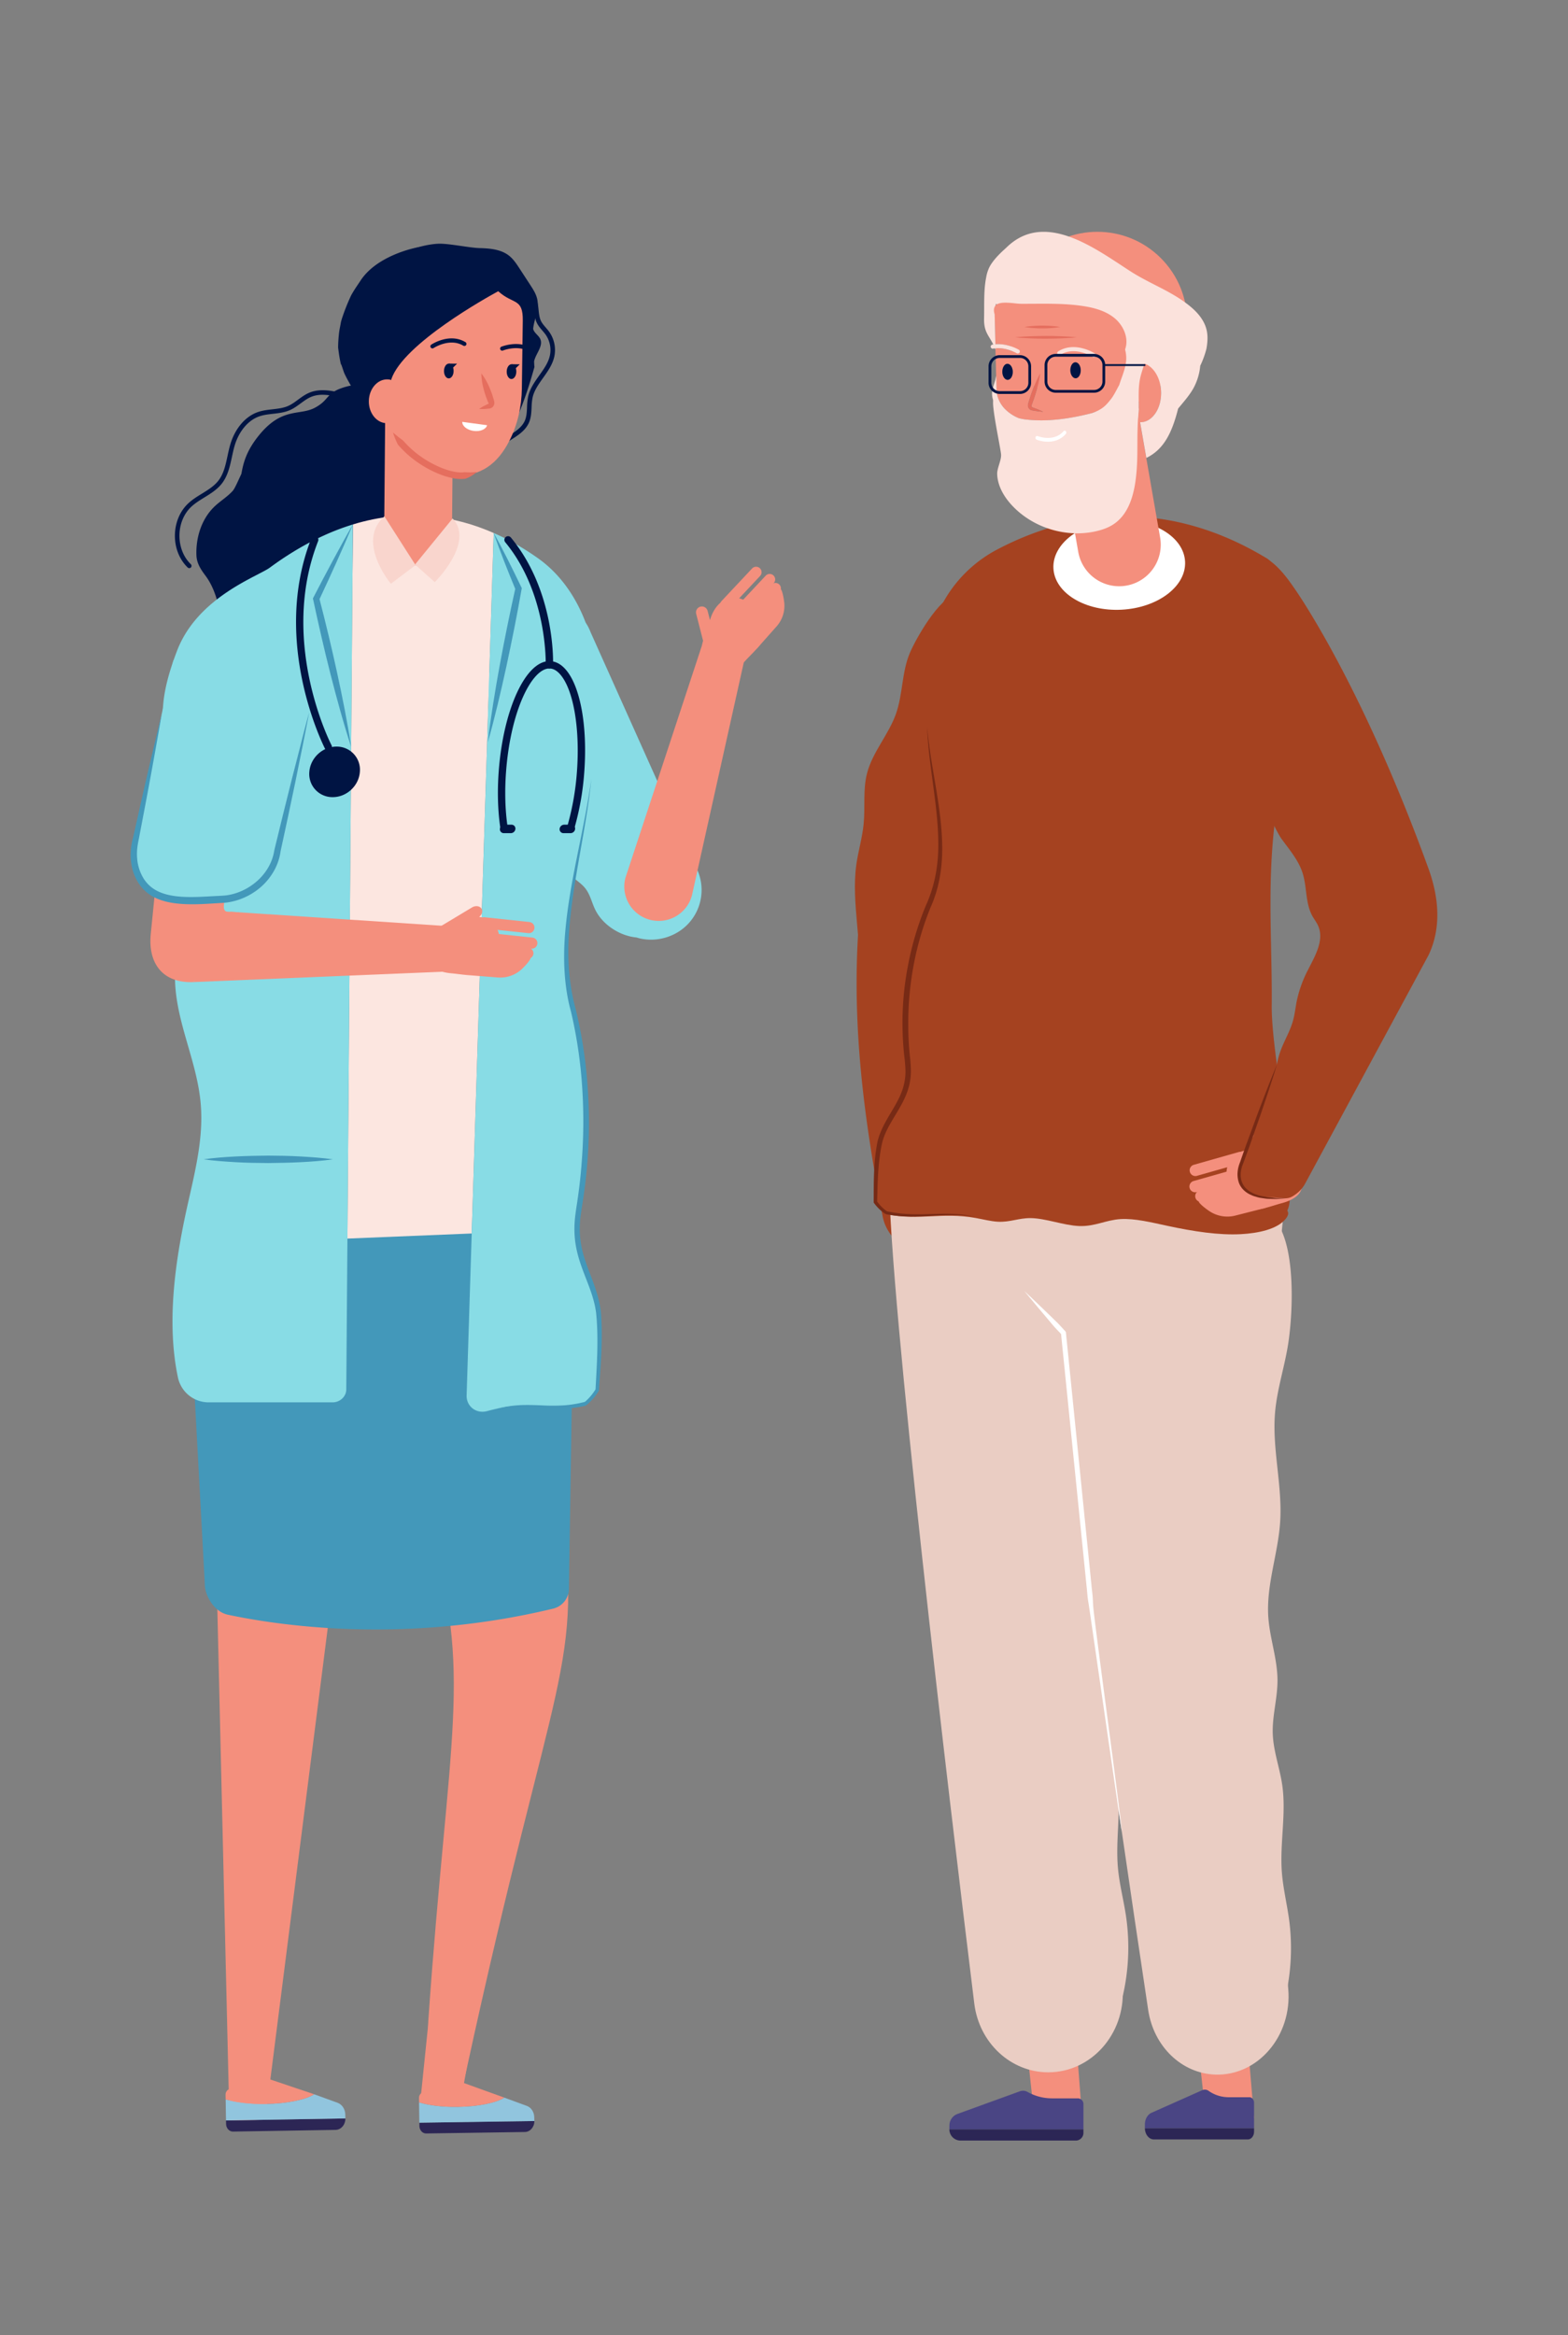 <svg xmlns="http://www.w3.org/2000/svg" viewBox="-154.101 -273.331 1849.358 2753.532"><rect x="-154.101" y="-273.331" width="1849.358" height="2753.532" fill="#808080" stroke="none"/><g data-name="Layer 2"><g data-name="Layer 1"><path fill="#a54220" d="M919,496.6c-9.62,22.76-8.16,48.62-16.4,71.89-8.66,24.47-27.65,45-34.1,70.07-5,19.38-2,39.83-4,59.73-1.58,16.14-6.36,31.81-8.61,47.87-3.2,22.94-1.2,46.27.82,69.39l6.93,79.69c-3.51-137.14,46-269.66,101.21-395.81,5.16-11.79,39.27-76.26,8.56-71.43C953.39,431.14,925.82,480.47,919,496.6Z"/><path fill="#a54220" d="M932.53,1202.82a52.11,52.11,0,0,0,57.27-56.63c-2.33-25.57-4.64-49.69-4.9-54.17-4.74-79.27-4.72-186.81-.43-257.71,3.39-68.87,121.55-318.1,137.9-350.76,22.47-71.87-126-121.17-159.7-48.38-138.15,298.59-116.17,512.5-75.8,725.49a52.08,52.08,0,0,0,45.66,42.16Z"/><path fill="#eacdc3" d="M1365.67,1308.28c-4,28.18-13.45,55.39-15.9,83.77-3.7,43,8.76,86,6,129-2.43,37.7-16.5,74.44-14,112.11,1.69,25.33,10.86,49.73,10.85,75.13,0,21.09-6.35,41.85-5.57,62.92.76,20.57,8.26,40.11,11.19,60.45,4.86,33.77-3,68.34-.48,102.42,1.42,18.94,6,37.41,8.56,56.21A255.08,255.08,0,0,1,1356,2102.86c4.13-121.92-24.24-241.81-44.88-361.65-9.38-54.5-17.22-110-12.5-165.25,4.6-54,21.05-106.07,28.64-159.68,6.12-43.2,6.44-87.06,6.21-130.72-.18-34-2.66-85.63,21.93-111.66C1373,1206.16,1370.91,1271.64,1365.67,1308.28Z"/><path fill="#eacdc3" d="M1107.46,1514.33l48.59,1c0,.38,0,.77,0,1.15-1.85,37.73-15.35,74.69-12.24,112.31,2.08,25.3,11.63,49.55,12,75,.32,21.09-5.7,42-4.59,63,1.08,20.56,8.88,40,12.12,60.27,5.39,33.69-2,68.38,1.12,102.41,1.71,18.92,6.62,37.31,9.42,56.08a255.16,255.16,0,0,1-8.56,112.67c2.23-122-28-241.41-50.5-360.92-10.23-54.34-18.92-109.71-15.07-165A535.29,535.29,0,0,1,1107.46,1514.33Z"/><polygon fill="#f48f7d" points="1114.03 2117.3 1121.47 2214.35 1064.88 2214.35 1054.25 2114.76 1114.03 2117.3"/><path fill="#eacdc3" d="M1155.67,1753.94c7.4,153.06,10.84,249.54,14.38,318.11,2.76,53.34-37.34,98.19-87.82,98.19-44.19,0-81.52-34.69-87.22-81.07-31.11-252.86-99.76-831.27-100.39-970.75l38.21-4.12c.69-66.06,66.8-94.63,122.86-50.22,49.81,39.46,104,77.16,139,86.45l-5.24,37.49C1167.83,1342.66,1144.49,1522.6,1155.67,1753.94Z"/><path fill="#4a4584" d="M965.67,2232.77a14.59,14.59,0,0,1,9.62-13.48l73.52-26.67a11,11,0,0,1,9.28.91,58.61,58.61,0,0,0,29.05,7.41h29.93a6.69,6.69,0,0,1,6.69,6.7v29.93H965.62S965.67,2232.77,965.67,2232.77Z"/><path fill="#2c2655" d="M1123.76,2241.66a9.08,9.08,0,0,1-9.08,9.08H978.85a13.23,13.23,0,0,1-13.23-13.17h158.14Z"/><polygon fill="#f48f7d" points="1316.81 2126.97 1325 2224.37 1267.8 2219.66 1257.04 2122.34 1316.81 2126.97"/><path fill="#eacdc3" d="M1279.13,2172.93c-39.54-1.38-72.56-33.17-79-76.08-37.6-250-124.29-842.47-129.53-983.68l36.58-2.84c-1.51-66.15,61.06-92.55,116.39-46.18,49.16,41.21,102.41,80.79,136.43,91.28l-3.8,37.38c-15.73,154.18-31.15,316.82-13.9,565.78,10.39,150,17,245.24,23,313.26C1370.12,2127.1,1329.58,2174.7,1279.13,2172.93Z"/><path fill="#4a4584" d="M1196.21,2231.44c.09-6.05,3.21-11.41,7.84-13.48l59.89-26.66a7.51,7.51,0,0,1,7.56.91,41,41,0,0,0,23.67,7.41h24.38c3,0,5.45,3,5.45,6.69v29.93H1196.17S1196.21,2231.44,1196.21,2231.44Z"/><path fill="#2c2655" d="M1325,2240.33c0,5-3.31,9.08-7.4,9.08H1207c-6,0-10.74-5.91-10.78-13.17H1325Z"/><path fill="#fff" d="M1054.09,1249q10.73,13.11,21.61,26l10.92,12.92c3.54,4.4,7.6,8.31,11.41,12.46l-.78-1.71,18.59,183.72,9.29,91.85,2.32,23c.41,3.83.76,7.66,1.1,11.49s1.11,7.62,1.66,11.43c2.36,15.23,36.21,251,38.75,266.24-.55-15.41-33-251.35-33.77-266.74-.23-3.84-.3-7.7-.67-11.53s-.86-7.65-1.22-11.48l-2.33-23-9.29-91.86-18.58-183.71a2.86,2.86,0,0,0-.78-1.7c-3.87-4.09-7.49-8.42-11.63-12.26l-12.13-11.79Q1066.41,1260.63,1054.09,1249Z"/><path fill="#a54220" d="M882.15,1081.09c6.6-42.75,47.5-59.3,31.15-117.58-15-53.39-8.91-110.56,20.31-157.93,41.76-67.7,10-150.45,5.79-226.88-1.76-32.08-2-60,1.3-87.08,6-49.72,36.57-93.57,81.57-117.15,73.37-38.45,187.62-68.11,317.65,10.51,13.23,8,31.43,48.55,36.67,62.44,24.54,65.08-14.42,174-20.36,205-18.4,96.16-9.74,171.86-10.4,258.65-.82,45.85,19.23,147.56,21.73,195.58-2.21,15.61,3.68,41.23-6,51.18H890.63c-1.31-.93-2.54-1.88-3.71-2.87a24.42,24.42,0,0,1-8.43-19C878.74,1117.52,879.36,1099.12,882.15,1081.09Z"/><path fill="#a54220" d="M1309.44,1181.94c-26.11,1.38-56-3.23-86.18-9.72-19.21-4.12-39.16-9.07-55.69-8.06-17.66,1.08-30.21,8.95-49.06,8.19-17.89-.72-39.57-9.19-57.13-9.35-14-.13-24.3,5.06-38.71,4.26-8.26-.46-17.45-2.87-26.24-4.43-40-7.1-65.48,3.37-104.38-4.36-1.59-.31-1.66-2.39-.09-2.49,25.79-1.68,41.29-11.08,58-23.6,19.65-14.72,34-33.73,56.77-45.8s57-16.28,95.29-.94c20.32,8.12,39.8,20.9,59.89,30.88,29.44,14.63,60.29,23.07,86.45,23.66,25.65.57,47.7-6,76.44,1.73,5.84,1.58,11.79,3.76,17.65,5.44,4.32,1.25,13.41,1.59,17.1,3.37,8.89,4.29,5.45,9.9,2.35,13.6C1352,1176.15,1330,1180.85,1309.44,1181.94Z"/><path fill="#772a15" d="M996.43,1161.2a173.16,173.16,0,0,0-26.31-3.1c-8.86-.36-17.72-.11-26.54.16s-17.62.46-26.37,0c-4.37-.22-8.73-.62-13.05-1.2-2.15-.32-4.33-.52-6.47-1l-3.21-.59c-1-.16-2.58-.54-1.84-.25l-1.55-.8h-.46l1.09.34A47.1,47.1,0,0,1,880.09,1143l.36,1.14c.59-23.78.82-48.07,6.11-70.79,5.88-22.53,24.52-40.42,31.17-64.89a72.29,72.29,0,0,0,2.52-18.49A166.16,166.16,0,0,0,919,971.7a351.59,351.59,0,0,1-1.84-35.54,369.1,369.1,0,0,1,6.21-70.82,354.56,354.56,0,0,1,19.93-68.41C953.41,774.84,957.36,750,957.19,726c-.36-48.48-13.91-95-17.79-142.72C941,631.18,953.12,678.38,952.55,726c-.31,23.8-4.85,47.07-14.82,68.85A359.65,359.65,0,0,0,917,864.2a353.91,353.91,0,0,0-6.66,72,357.55,357.55,0,0,0,2.14,36.13,164.41,164.41,0,0,1,1.39,17.54,66,66,0,0,1-2.19,17c-5.61,22.45-24.31,40.58-30.58,65-5.07,24.18-4.62,48.18-4.74,72.15v.63l.36.51a50.94,50.94,0,0,0,12.84,12.52l.51.35h1.05l-1.55-.8a3.73,3.73,0,0,0,2.61,1.46l1.65.26,3.31.54c2.2.4,4.43.57,6.64.85,4.44.46,8.9.7,13.35.79,8.91.18,17.77-.31,26.58-.87C961.27,1159.06,978.94,1158.48,996.43,1161.2Z"/><ellipse cx="1166" cy="392.84" fill="#fff" rx="77.74" ry="52.79" transform="rotate(-2.98 1166.79 393.13)"/><path fill="#f48f7d" d="M1324.54,1065.22a7.32,7.32,0,0,0,.58,10.3l27,24.11a7.29,7.29,0,0,0,9.71-10.87l-27-24.12A7.31,7.31,0,0,0,1324.54,1065.22Z"/><path fill="#f48f7d" d="M1317,1152.77c-6.2-1-12.4-2.57-16.21-6-2.95-2.63-4.19-6.11-5.16-9.54a88,88,0,0,1-3.18-27.33c.35-8.53,3.07-18.58,13.68-23.77,10.26-5,22.31-4.68,32.26-1.4,18.85,6.22,25.52,8.6,35.63,21.42,12.65,16,10.9,31.93-16.33,39.25C1343.72,1149.18,1330.53,1154.88,1317,1152.77Z"/><path fill="#f48f7d" d="M1310.1,1098.26l-52.85,15a6.77,6.77,0,0,1-3.7-13l52.85-15a6.77,6.77,0,1,1,3.7,13Z"/><path fill="#f48f7d" d="M1309.85,1117.39l-52.86,15a6.77,6.77,0,0,1-3.7-13l52.86-15a6.77,6.77,0,1,1,3.7,13Z"/><path fill="#f48f7d" d="M1316.65,1128.73l-52.85,15a6.77,6.77,0,0,1-3.7-13l52.85-15a6.77,6.77,0,1,1,3.7,13Z"/><path fill="#f48f7d" d="M1337.58,1151.2,1303,1160a38.23,38.23,0,0,1-30.88-5.32c-6.51-4.4-11.86-9.22-12.38-11.07l4.3-4.72c-1-3.58,7.51-8.71,11.09-9.73l61.48,4.12A6.8,6.8,0,0,1,1345,1138C1346,1141.53,1341.16,1150.18,1337.58,1151.2Z"/><path fill="#001443" d="M98.83,324c6.86-6.56,15.19-11.47,21.54-18.51,2.49-2.76,6.12-11.36,10.23-20.1,2.23-12.35,5.48-26.54,20.56-45.2,27.47-34,48.11-23,66.29-32.81,17.85-9.63,12-17.34,35-24.27,20.16-6.06,41.45-2.83,57.3,7.72,0,0,9.1,7,12.19,10.75,3.32,4,6.24,8.37,9.28,12.61,5.13,2.09,24,11.33,26.57,24.85,2,10.28-.57,20.34-4.41,28.82a58,58,0,0,1-2.68,6.13c-1.57,3.07-3.6,5.95-5,9.09-4.79,10.81-12.53,17.63-14.35,29a39,39,0,0,1-19.26,28.16c-14,7.76-21.81,12.17-32.74,24.38-8.8,9.82-9.07,24.18-15.58,35.61-6.6,11.59-18.75,18.78-30.52,24.06s-24.17,9.54-34.35,18.07c-2.07,1.73-4,3.63-5.91,5.57A58.59,58.59,0,0,1,183.09,458c-.62.57-1.24,1.14-1.88,1.69a51.6,51.6,0,0,1-35.93,12.26,62.65,62.65,0,0,1-6.28-.06c-19.94-1.19-31.16-15.51-35.82-33-3.22-12.07-7.64-23.69-14.93-33.4-5.38-7.16-10.26-14.44-10.66-23.81C76.73,361.55,83.07,339.09,98.83,324Z"/><path fill="#001443" d="M69.65,396.56A2.69,2.69,0,0,0,71,392c-8.7-8.37-13.6-20.83-13.45-34.19s5.34-25.7,14.24-33.86c4.46-4.1,9.88-7.44,15.12-10.68,7.45-4.59,15.16-9.35,20.73-16.52,7-9.07,9.46-20.33,11.79-31.22,1-4.6,2-9.35,3.35-13.8,5.1-16.79,15.87-29.52,28.83-34.06,5.1-1.79,10.5-2.4,16.22-3.05,6.67-.76,13.56-1.54,20-4.35,4.71-2.06,8.81-5.09,12.78-8,4.13-3,8-5.9,12.47-7.71,10.43-4.23,22.22-2.11,35.44.87a2.68,2.68,0,0,0,1.18-5.23c-11.5-2.6-25.81-5.83-38.64-.6-5.06,2.05-9.41,5.26-13.63,8.35-3.9,2.88-7.59,5.59-11.75,7.42-5.66,2.48-11.86,3.18-18.42,3.93-5.76.66-11.72,1.34-17.38,3.32-14.57,5.1-26.6,19.15-32.19,37.56-1.41,4.67-2.46,9.53-3.46,14.24-2.31,10.77-4.49,20.95-10.78,29.05-5,6.41-12,10.7-19.32,15.25C78.67,312.05,73,315.54,68.19,320c-10,9.16-15.8,22.92-16,37.75s5.33,28.73,15.1,38.12A2.68,2.68,0,0,0,69.65,396.56Z"/><polygon fill="#f48f7d" points="262.76 1408.03 158.79 2225.61 116.57 2230.27 97.82 1436.92 262.76 1408.03"/><path fill="#2c2655" d="M112.54,2231.13c.09,5.07,3.78,9.13,8.25,9l120.92-2c6.5-.11,11.64-6.17,11.55-13.52L112.48,2227Z"/><path fill="#91c5de" d="M253.14,2219.77c-.2-6.12-3.7-11.49-8.8-13.49l-27.9-10.17c-9.85,6.35-31.54,11-56.8,11.43-19,.32-36-1.81-47.58-5.44l.41,24.89,140.79-2.37S253.14,2219.77,253.14,2219.77Z"/><path fill="#f48f7d" d="M216.44,2196.11,158,2176.42c-7.8,6.72-2.51,12.8-13.59,13l-26.64.45c-3.29.06-5.91,3.13-5.85,6.87l.1,5.38c11.57,3.63,28.6,5.76,47.58,5.44C184.9,2207.12,206.59,2202.46,216.44,2196.11Z"/><polygon fill="#f48f7d" points="353.07 2093.11 342.11 2200.04 389.58 2203.29 406.98 2104.66 353.07 2093.11"/><path fill="#2c2655" d="M340.59,2233.62c.07,4.89,3.62,8.8,7.92,8.74L465,2240.62c6.27-.1,11.22-5.93,11.16-13l-135.62,2Z"/><path fill="#91c5de" d="M476,2222.94c-.18-5.9-3.54-11.07-8.45-13l-26.85-9.85c-9.5,6.1-30.4,10.55-54.74,10.91-18.27.27-34.68-1.82-45.82-5.33l.36,24,135.62-2S476,2222.94,476,2222.94Z"/><path fill="#f48f7d" d="M440.73,2200.08l-53.57-19.33c-7.53,6.45-5.09,12.58-15.76,12.74l-25.67.38c-3.17.05-5.69,3-5.64,6.61l.08,5.18c11.14,3.51,27.55,5.6,45.82,5.33C410.33,2210.63,431.23,2206.18,440.73,2200.08Z"/><path fill="#f48f7d" d="M506.54,1496.67c-54.49,24.51-96.11,24.88-155.54,32.11,54,169.09,23.55,241,0,581.57-2,81.89,31.75,118.34,44.53,59.48C500.07,1688,535.08,1695.24,506.54,1496.67Z"/><path fill="#4398ba" d="M180.29,1165.36,75.44,1371.83l12,222.27c-.2,13.14,10.38,33,27.27,36.58,54.34,11.52,204.29,36,383.59-7.19A24.26,24.26,0,0,0,516.88,1601l6.73-433.51Z"/><path fill="#88dce5" d="M667,749.67l-17.48-34.42a472.45,472.45,0,0,1-26.84-64.13L542.54,472.33C531,442.89,519.88,458,490.21,468.91l-31.06,11.42c-27.28,10-42.36,38.63-36.54,67.12,1.84,9.8-3.21,19-.76,28.68,2.91,11.51,15.16,19.55,22.89,29.51,21.13,27.24,7.22,67,32.16,91.51,4.6,4.51,10.2,8.08,14.63,12.73,13.28,13.92,13.67,34.66,27.11,48.46,5.27,5.42,12.21,9.36,17,15.11,6.29,7.53,8,17,12.15,25.58,8.56,17.84,28.81,31.2,48.86,33.08,1.14.33,2.26.71,3.41,1a60.81,60.81,0,0,0,40.1-4.46A58.12,58.12,0,0,0,667,749.67Zm-170.22-92.8c-.81-1.87-1.55-3.77-2.2-5.68Z"/><path fill="#f48f7d" d="M672,442a7,7,0,0,1,8.48,5l8.63,33.47A7,7,0,1,1,675.59,484L667,450.52A7,7,0,0,1,672,442Z"/><path fill="#f48f7d" d="M749.52,474.05c1.89-5.69,3.26-11.65,2-16.38-.95-3.65-3.35-6.23-5.84-8.55a83.55,83.55,0,0,0-21.79-14.68c-7.39-3.45-17.11-5.54-26.17,1.19-8.75,6.5-13.75,16.87-15.32,26.75-3,18.72-3.89,25.43,2.55,39.61,8.07,17.77,22.32,23.25,40.46,3.36C734.79,495.11,745.4,486.42,749.52,474.05Z"/><path fill="#f48f7d" d="M706.32,444.27,742.23,406a6.47,6.47,0,1,0-9.43-8.85l-35.91,38.26a6.47,6.47,0,0,0,9.43,8.85Z"/><path fill="#f48f7d" d="M722.66,452.44l35.91-38.26a6.47,6.47,0,0,0-9.43-8.85l-35.91,38.26a6.47,6.47,0,0,0,9.43,8.85Z"/><path fill="#f48f7d" d="M729.3,463.18l35.91-38.26a6.46,6.46,0,0,0-9.43-8.84l-35.9,38.26a6.46,6.46,0,1,0,9.42,8.84Z"/><path fill="#f48f7d" d="M739.19,490.78l22.63-25.48a36.49,36.49,0,0,0,9-28.53c-.88-7.45-2.62-14.1-4-15.36L761,423c-2.59-2.43-10.68,2.56-13.11,5.15l-23.45,54a6.47,6.47,0,0,0,.29,9.14C727.31,493.67,736.75,493.37,739.19,490.78Z"/><path fill="#f48f7d" d="M725.19,472.91c7,9.45,1.45,20.94-1.67,33.22L662.12,782a40.57,40.57,0,1,1-78.65-20l90.07-273.48c5.51-21.72,7.3-36.38,29-30.87A40.4,40.4,0,0,1,725.19,472.91Z"/><path fill="#fce6e0" d="M428.19,355.17c-45.66-20.05-102.05-29.67-166.11-10.1l-6.42,842.06,146.59-6Z"/><path fill="#88dce5" d="M92,1380.26H238.21c8.53,0,16-6.63,16.1-15.16,0-.17,7.77-1020,7.77-1020a277,277,0,0,0-29,10.69c-22.22,9.61-45.24,22.74-69,40.25-13.77,10.17-84.8,34.49-109.14,97.44-18,46.63-16.82,67.72-17.3,81.08l34-38.82c-.12,6.47,0,13,.54,19.57.42,15.35-19.83,59.66-20.06,64.93-2.34,53.08,17,67.57,13.24,121.45-3.12,45.26-11.58,86.54-13,131.89-1.69,54.63,26.44,102.58,30.45,156.8,3,39.94-7.34,79.7-16,118.61-14.68,66-24.6,138-11,202.16A37,37,0,0,0,92,1380.26Z"/><path fill="#88dce5" d="M552.56,1283.67c-2.26-49.14-34.13-71.05-24.27-129.57,14-83,11.53-166.52-8.06-243.73C499.59,829,533,733.6,543.32,644.92c4.79-41.25,7.65-77.09,6.86-111.87-1.42-62.84-27.45-118-69.31-147.8a306,306,0,0,0-35.75-22c-5.46-2.85-11.12-5.54-16.93-8.09L396.26,1372.05c-.4,12.78,11.1,21.85,23.72,18.64,5-1.28,10.6-2.82,17.48-4.09,37.05-6.86,60.76,4.85,98.09-4.54a1.66,1.66,0,0,0,1-.81H537a62,62,0,0,0,9.46-10.1,21,21,0,0,0,4.12-11.19C552.28,1334.3,553.71,1308.7,552.56,1283.67Z"/><path fill="#4398ba" d="M432.36,1387.6a138,138,0,0,1,26.2-4c8.76-.47,17.46-.14,26.12.2a234.36,234.36,0,0,0,26,0,126.81,126.81,0,0,0,13-1.54c2.15-.41,4.31-.67,6.46-1.24l3.22-.75c1-.21,2.59-.7,1.83-.33l1.6-1h.46l-1.1.44a62.38,62.38,0,0,0,12.56-15.18l-.46,1.47c1.67-30.56,3.76-61.79.7-91-3.65-29-20.31-52-24.54-83.39a118.32,118.32,0,0,1-.73-23.77c.54-8,1.89-16,3-23.42,2.28-15.18,4.08-30.43,5.18-45.67a610.79,610.79,0,0,0,.6-91,542,542,0,0,0-13.14-87.92c-7.9-28.38-9.44-60.31-7-91.17,5-62.3,22.7-122.06,31.05-183.4-6.16,61.56-22.53,122.22-26.48,183.37-2,30.58.31,60.49,8.07,88.48a551.69,551.69,0,0,1,13.86,89.17,586.06,586.06,0,0,1-.28,92.54c-1.21,15.51-3.12,31-5.53,46.42-1.22,7.83-2.5,15.22-3,22.55a108.29,108.29,0,0,0,.55,21.86c3.39,28.85,20.08,52.14,23.94,83.57,2.7,31.07,0,61.92-2.18,92.71l0,.82-.41.65A66.79,66.79,0,0,1,538,1383.15l-.54.45h-1l1.6-1a3.81,3.81,0,0,1-2.7,1.87l-1.65.35-3.31.68c-2.21.52-4.42.73-6.62,1.09a120.61,120.61,0,0,1-13.22,1,235.39,235.39,0,0,1-26.09-1.12C467.19,1384.86,449.84,1384.11,432.36,1387.6Z"/><path fill="#4398ba" d="M262.08,345.07c-6.22,15.11-12.81,30-19.49,44.91s-13.53,29.67-20.43,44.44l.28-2.49q5.66,21.69,10.88,43.5t10,43.7q4.8,21.9,9.06,43.92c2.84,14.69,5.47,29.42,7.67,44.26-4.68-14.25-8.92-28.61-12.95-43s-7.88-28.85-11.56-43.34S228.36,492,225,477.4s-6.64-29.15-9.74-43.77l-.3-1.38.58-1.11c7.52-14.46,15.06-28.92,22.8-43.27S253.88,359.2,262.08,345.07Z"/><path fill="#4398ba" d="M428.19,355.17c5.89,10.47,11.39,21.11,16.81,31.8s10.64,21.44,15.84,32.23l.47,1-.22,1.25q-4,22.77-8.51,45.45t-9.36,45.28q-4.89,22.59-10.32,45.08c-3.62,15-7.46,30-11.73,44.81,1.77-15.36,4-30.64,6.41-45.87s5-30.43,7.81-45.59,5.71-30.29,8.79-45.39S450.46,435,453.82,420l.25,2.23c-4.56-11.06-9.09-22.13-13.42-33.3S432.06,366.54,428.19,355.17Z"/><path fill="#001443" d="M440.19,706a4.33,4.33,0,0,1-4.28-3.71c-2.91-19.85-3.54-42.64-1.82-65.9,5.39-73,31.64-130.15,59.76-130.15,6.69,0,12.89,3,18.43,9,17.85,19.21,26.77,67,22.73,121.79a323.06,323.06,0,0,1-11.26,64.89,4.33,4.33,0,1,1-8.32-2.41,314.93,314.93,0,0,0,10.94-63.11c3.81-51.68-4.4-98-20.44-115.26-3.83-4.13-7.89-6.22-12.08-6.22-20.33,0-45.73,49.07-51.12,122.11-1.67,22.65-1.06,44.78,1.76,64a4.33,4.33,0,0,1-3.66,4.91A3.52,3.52,0,0,1,440.19,706Z"/><path fill="#001443" d="M493.86,514.9a4.38,4.38,0,0,1-4.34-4.49c0-.83,2.32-83.73-47.74-144.39a4.33,4.33,0,1,1,6.68-5.52c52.2,63.26,49.85,146.7,49.72,150.22A4.33,4.33,0,0,1,493.86,514.9Z"/><path fill="#001443" d="M233,611.64a4.33,4.33,0,0,1-3.85-2.32C228.54,608.08,165,484.13,213,361.68a4.33,4.33,0,1,1,8.06,3.16C174.44,483.65,236.23,604.1,236.86,605.3a4.33,4.33,0,0,1-3.83,6.34Z"/><path fill="#001443" d="M270.34,636.83c-1.21,16.45-15.54,29.79-32,29.79a27.3,27.3,0,0,1-27.6-29.79c1.22-16.46,15.54-29.8,32-29.8A27.29,27.29,0,0,1,270.34,636.83Z"/><path fill="#001443" d="M448.43,709.1h-8.31a4.58,4.58,0,0,1-4.62-5,5.48,5.48,0,0,1,5.36-5h8.31a4.58,4.58,0,0,1,4.62,5A5.48,5.48,0,0,1,448.43,709.1Z"/><path fill="#001443" d="M518.86,709.1h-8.31a4.57,4.57,0,0,1-4.62-5,5.47,5.47,0,0,1,5.35-5h8.31a4.58,4.58,0,0,1,4.62,5A5.47,5.47,0,0,1,518.86,709.1Z"/><path fill="#f48f7d" d="M114.32,801.72c-15.59-.39,14.22-54.16,20.2-69.62l22.2-55.94-118.4,5.27-14.55,146C20,863,38.25,886.38,74.23,884.68l53.94-82.23Z"/><polygon fill="#f48f7d" points="372.17 818.6 117.61 801.75 74.23 884.68 372.17 872.29 372.17 818.6"/><path fill="#88dce5" d="M50.4,505.23,200.05,612.34l-26.59,115.3c-5,33.05-30.42,57.78-61,59.39l-20.63,1.08c-47.68,2.52-85.72-1.9-91.14-53.83Z"/><path fill="#4398ba" d="M210.54,566.6c-2.55,13.73-5.29,27.43-8,41.12l-8.31,41.06-8.63,41-8.83,40.94.06-.3c-2.29,17.57-12.3,33.62-26,44.45a78,78,0,0,1-23,12.59,73.71,73.71,0,0,1-12.8,3.18c-2.18.34-4.42.55-6.58.69l-6.22.36c-16.45,1-33.38,2.27-50.49,0-8.52-1.16-17.19-3.34-25.14-7.63a47.74,47.74,0,0,1-19-18.87c-8.9-15.59-9.27-34.92-4.72-50.91L13.75,665.7Q19.26,641.42,25,617.18c3.82-16.16,7.58-32.33,11.62-48.44-2.71,16.38-5.69,32.71-8.61,49s-5.9,32.65-9,49L9.71,715.59a112.64,112.64,0,0,0-2,12,64.07,64.07,0,0,0,0,11.75,53,53,0,0,0,6.83,22,40.38,40.38,0,0,0,16.07,15.49c6.71,3.58,14.4,5.53,22.29,6.55,15.89,2,32.28.6,48.9-.21l6.21-.33c2-.11,3.87-.28,5.8-.56a65.35,65.35,0,0,0,11.32-2.76,69.47,69.47,0,0,0,20.55-11.13c12.39-9.53,21.44-23.51,23.72-39,.06-.31,10-41,10-41l10.11-40.65,10.42-40.58C203.34,593.59,206.85,580.07,210.54,566.6Z"/><path fill="#f48f7d" d="M470.42,813.89l-53.07-5.63a6.24,6.24,0,0,0-2.33.22,34.67,34.67,0,0,0-4-.6c3.27-2.61,4.61-6.68,2.8-9.69-2-3.34-7-4-11.13-1.56L365.47,819c-4.11,2.47-5.84,7.23-3.83,10.57a5.59,5.59,0,0,0,.48.61,58.81,58.81,0,0,0-6.06,9.3c-9.46,17.44-5.16,32.37,22.11,34.87,6.88.62,13.64,1.72,20.23,2.19L433,879.26a37.19,37.19,0,0,0,28.68-10.2c5.5-5.29,9.82-10.78,10-12.64a6.9,6.9,0,0,0,3.36-5,6.55,6.55,0,0,0-3.06-6.19l.46.05a6.57,6.57,0,0,0,1.39-13.07l-39.5-4.2a36.46,36.46,0,0,0-1.57-4.85L469,827a6.57,6.57,0,0,0,1.39-13.07Z"/><path fill="#4398ba" d="M85.91,1093.69c12.71-1.79,25.42-2.73,38.13-3.37s25.41-.88,38.12-1c12.71.07,25.42.26,38.12,1s25.42,1.57,38.13,3.38c-12.71,1.8-25.42,2.75-38.13,3.38s-25.41.87-38.12,1c-12.71-.09-25.42-.27-38.12-1S98.62,1095.48,85.91,1093.69Z"/><path fill="#001443" d="M426,272.16a2.68,2.68,0,0,0,2.21-2.55c.24-7.69,5.87-15,17.2-22.31l2.91-1.86c8.47-5.38,17.23-10.93,21.41-20.34,2.58-5.81,2.87-12.06,3.15-18.09a67.93,67.93,0,0,1,1.21-11.74c1.9-8.35,7-15.45,12.34-23,5.47-7.68,11.13-15.61,13.23-25.09a37.15,37.15,0,0,0-5.87-29.05c-1.3-1.84-2.75-3.53-4.16-5.17-2.34-2.73-4.55-5.3-5.91-8.29-1.7-3.73-2.18-8.32-2.63-12.77-.76-7.29-1.53-14.83-7.54-19.81a2.68,2.68,0,0,0-3.42,4.13c4.32,3.58,4.95,9.72,5.62,16.23.5,4.88,1,9.92,3.09,14.45,1.68,3.67,4.24,6.66,6.72,9.55,1.39,1.62,2.7,3.15,3.86,4.78a31.72,31.72,0,0,1,5,24.79c-1.86,8.42-7,15.57-12.36,23.13s-11.06,15.5-13.2,24.91a72.13,72.13,0,0,0-1.34,12.67c-.27,5.8-.52,11.27-2.69,16.16-3.52,7.93-11.58,13.05-19.38,18l-2.95,1.89c-12.92,8.34-19.35,17.06-19.65,26.64a2.67,2.67,0,0,0,2.59,2.76A2.59,2.59,0,0,0,426,272.16Z"/><path fill="#001443" d="M304.08,235.62c-7.79-9.91-16.16-19.55-24.25-29.22-4.43-5.29-8.93-10.53-13.22-15.94-2.3-2.91-4.4-6-6.75-8.89-2.74-4.8-5.47-9.57-7.78-14.61-1.37-3-5.71-18.17-3.27-6.87,2.56,11.84-1-4.42-1.56-7.13-1.12-5.28-1.78-10.56-2.51-15.89,0-.14,0-.25-.05-.38,0-.55,0-1.09,0-1.64q.18-8,1.11-16c.48-4.15,1.55-8.35,2.18-12.51.36-1.34.72-2.67,1.13-4a240.56,240.56,0,0,1,11-27.72c1-1.75,2-3.52,3.09-5.25,2.51-4.08,5.28-8,7.91-12,19-29.06,62.41-38.51,68.72-39.43,5.42-.8,10.85-1.24,16.29-1.76l1.76,0a255.88,255.88,0,0,1,31.05,1.92c1.41.18,2.88.47,4.36.78.12.55,2.67,1.49,8.59,1.51.93.26,1.87.52,2.79.81,9.07,2.84,17.57,6.65,26.25,10.4,1.56.95,3.13,1.87,4.68,2.85A155.38,155.38,0,0,1,448.85,44l.23.18c.52.6,1,1.19,1.51,1.84q.17.72.36,1.44c5.38,19.71,31.06,33.25,26.42,53.38-1.08,4.72-3.88,9.47-2.55,14.07s6.56,7.32,8.42,11.81c3.5,8.43-5.88,17.56-7.43,26.22.08.85.19,5.68.47,6.32-18.17,64.87-38.81,109-80.85,123.15C360.6,294.19,316.81,251.82,304.08,235.62Z"/><path fill="#001443" d="M479.56,79.61c-1.29-6.21-4.84-11.71-8.33-17.06l-12.66-19.4c-3.69-5.65-7.49-11.42-13-15.53-9.37-7-22.11-8.11-34.08-8.41s-37.45-5.83-49.31-5.12C340.64,15.37,318.44,25,298.79,33.93s-22.94,23.53-29.67,43.36c-4.23,12.44-3.15,28,7.61,35.8,4.47,3.23,10.06,4.71,15.57,5.74a124.19,124.19,0,0,0,52-1.42c14.32-3.48,28-9.51,42.61-11.54,23.4-3.24,48,4.72,64.42,20.83,4.1,4,8.14,8.77,13.91,9.84,14.65,2.71,8.78-15.12,9.46-22C475.88,102.81,482,91.53,479.56,79.61Z"/><path fill="#f48f7d" d="M370.43,205l-60.29-.53c-.28,0-.55,0-.82,0-5.06.54-9.06,6.2-9.12,12.9L299,353.08a40,40,0,0,0,39.78,40.32,40.81,40.81,0,0,0,4.43-.22A39.94,39.94,0,0,0,379,353.77l1.16-135.65a15.2,15.2,0,0,0-3.14-9.59A8.65,8.65,0,0,0,370.43,205Z"/><path fill="#f48f7d" d="M433.54,70.08l-1.12.6C420.87,77,321.83,131.79,307.52,173.62L307.05,205c-.71,47.42,33.42,82,75.78,82.64,30.27.45,49.87-13.81,63.86-41.22,9.74-19.09,14.43-40.36,14.72-61.79l1.07-79.72C462.89,77.55,451.18,86.17,433.54,70.08Z"/><path fill="#001443" d="M380.9,164.19c0,4.82-2.63,8.7-5.76,8.67s-5.63-4-5.58-8.78,2.62-8.71,5.76-8.68S381,159.37,380.9,164.19Z"/><polygon fill="#001443" points="375.32 155.41 384.97 155.5 378.96 161.39 375.32 155.41"/><path fill="#001443" d="M454.87,164.94c-.05,4.82-2.63,8.7-5.77,8.67s-5.63-4-5.58-8.79,2.63-8.7,5.76-8.67S454.91,160.12,454.87,164.94Z"/><polygon fill="#001443" points="449.28 156.15 458.93 156.25 452.92 162.14 449.28 156.15"/><path fill="#f48f7d" d="M302.77,174c-11.85-.18-21.63,11.26-21.85,25.54s9.22,26,21.08,26.17,21.63-11.25,21.84-25.53S314.62,174.19,302.77,174Z"/><path fill="#e56e5e" d="M413.65,167c5.87,7.51,9.49,15.8,12.57,24.28l2,6.46.43,1.64a7.89,7.89,0,0,1,.29,3.07,6.72,6.72,0,0,1-3.31,5.14c-2.33,1.12-3,.77-4.21,1l-3.43.3a53.23,53.23,0,0,1-7,0,49.45,49.45,0,0,1,6-3.68l3.08-1.54c.89-.47,2.57-1,2.18-1.14a1.51,1.51,0,0,0-.11-.56c-.05-.11-.07,0-.19-.25l-.69-1.55-2.41-6.32C416,185.25,413.69,176.51,413.65,167Z"/><path fill="#e56e5e" d="M408.28,283.2a42,42,0,0,1-13.49,8,46.15,46.15,0,0,1-15.92-.93c-10.11-2.16-19.45-6.17-28.33-10.95a129,129,0,0,1-24.66-17.42,135.44,135.44,0,0,1-10.6-10.83,88.22,88.22,0,0,1-5.85-14.28c2.05,1.59,4,3.17,5.84,4.79L321.2,246a131.68,131.68,0,0,0,9.92,10.13,120.81,120.81,0,0,0,23.17,16.37c8.31,4.48,17.16,8.24,26.2,10.16,4.56.91,8.9,1.51,13.21.78A75.44,75.44,0,0,0,408.28,283.2Z"/><path fill="#001443" d="M355.58,137.47a2.44,2.44,0,0,1-1-4.44c.88-.59,21.62-14.15,40.28-2.93a2.44,2.44,0,0,1-2.52,4.19c-16-9.64-34.86,2.67-35.05,2.8A2.4,2.4,0,0,1,355.58,137.47Z"/><path fill="#001443" d="M466.7,134.26c-14.09-4.89-28.81,1-29.43,1.21a2.44,2.44,0,0,0-1.33,3.18,2.41,2.41,0,0,0,1.55,1.41,2.44,2.44,0,0,0,1.64-.07c.12-.06,13.51-5.42,26-1.12a2.35,2.35,0,0,0,3.11-1.51A2.44,2.44,0,0,0,466.7,134.26Z"/><path fill="#fff" d="M391.11,224.11c-.16,4.93,5.66,9.65,13.49,10.69s14.61-2,15.79-6.72Z"/><path fill="#f9d5cd" d="M299.27,335.54,336,393l-29.09,22S265.31,365.32,299.27,335.54Z"/><path fill="#f9d5cd" d="M379.73,338.05l-44.35,54.27L358.7,413.1S406.23,366.18,379.73,338.05Z"/><path fill="#a54220" d="M1343.85,1138.6c-46.77,0-41.19-31.39-19.31-73.38l92.72-249.58s-3.27-17.6-6.45-24.24L1258.34,473.47a62.85,62.85,0,0,1,29.49-83.83c31.28-15,51.73-17.66,83.83,29.49,0,0,77.69,107.78,158.92,331.37,12.28,33.82,15.67,69.7.3,102.23-.32.68-122.61,227-145.56,269.41a37.44,37.44,0,0,1-10.8,12.44C1363.62,1142.57,1363.05,1138.6,1343.85,1138.6Z"/><path fill="#a54220" d="M1357.32,715.72c9.32,12.86,20.07,25.22,24.9,40.35,5.3,16.58,3.11,35.42,11.52,50.67,2.16,3.92,5,7.48,6.8,11.58,7.46,16.77-3.46,35.38-11.81,51.73a143.38,143.38,0,0,0-13.29,36.53c-1.6,7.87-2.37,15.91-4.52,23.64-3.3,11.86-9.74,22.59-14.15,34.08-6.12,16-8.2,33.94-2.83,50.15l30.13-64.92c17.27-37.21,34.63-74.67,44.87-114.4,4.51-17.5,7.61-35.77,4.85-53.63s-11.35-34.54-20.41-50.35q-14.94-26.1-32.09-50.85c-7.42-10.71-16-21.86-28.51-25.59C1318.65,644.53,1350.68,706.56,1357.32,715.72Z"/><path fill="#772a15" d="M1351.91,982.15c-6,19.7-12.57,39.2-19.17,58.68l-10.23,29.11c-3.36,9.72-6.94,19.36-10.5,29-2.59,6.2-3.7,13.41-1.91,19.71a22.15,22.15,0,0,0,4.63,8.58c1.1,1.23,2.5,2.2,3.73,3.33a38,38,0,0,0,4.38,2.6,21.73,21.73,0,0,0,4.76,2,33.77,33.77,0,0,0,5,1.57l5.16,1,2.58.55,2.64.25c3.52.24,7,.9,10.6.8l10.7.13-10.69.84c-3.57.37-7.16,0-10.76,0s-7.17-.81-10.77-1.23a38.12,38.12,0,0,1-5.28-1.41,23.85,23.85,0,0,1-5.18-1.89c-6.76-2.77-13-8.52-15-16.09-2.16-7.49-1.08-15.19,1.74-22.28,3.34-9.54,6.73-19.25,10.34-28.88l10.67-29C1336.61,1020.36,1344,1001.15,1351.91,982.15Z"/><circle cx="1140.15" cy="105.9" r="105.9" fill="#f48f7d" transform="rotate(-45 1140.144 105.897)"/><path fill="#f48f7d" d="M1021.33,188.05c.13,1,.19,2.06.38,3.09a31.71,31.71,0,0,0,1.86,6.33,36.15,36.15,0,0,0,7,10.93,48.76,48.76,0,0,0,17,11.42,62,62,0,0,0,7.18,1.41c28.61,3.5,56.58-1.75,79.13-7.45,12.05-4.34,16-8.55,22.56-16.86,3.18-4,6.87-11.62,9.44-16.24q1.05-3.27,2.18-6.48c2.75-7.76,5.78-15.59,6.09-23.82a40,40,0,0,0-1.25-11.28,50.75,50.75,0,0,0-6.33-8.52c-11.26-11.76-28.83-14.3-45-16.18L1075,109c-10.83-1.25-21.85-2.56-31.79-7a64.38,64.38,0,0,1-18.6-13.23c-1.08-1.1-2.47,1.75-3.89.27-1.24,3.54-1.85,4.16-1.65,11.21l.83,32.36c14.44-1.23,27,6.15,27.61,6.48a2.4,2.4,0,0,1-1.51,4.45,2.48,2.48,0,0,1-1-.32c-.12-.07-12-7-25-5.81l0,1.77.79,30.5.45,17.32C1021.28,187.34,1021.32,187.69,1021.33,188.05Zm93.3-15.31c-3.4.08-6.25-4.1-6.36-9.32s2.54-9.53,5.93-9.6,6.25,4.09,6.37,9.32S1118,172.66,1114.63,172.74Zm-56.09,30,.5-1.77,2.2-7c3.18-9.26,6.68-18.4,11.57-27.08-1.3,9.88-4,19.29-7,28.6l-2.45,6.91-.66,1.72a2.32,2.32,0,0,0-.22.93,2.4,2.4,0,0,0,.71,1.68c.22.34,1.81.72,2.86,1.17l3.44,1.33c2.27.95,4.55,1.89,6.78,3-2.5-.11-5-.44-7.39-.75l-3.65-.57c-1.26-.31-2.2-.13-4.1-1.08a5.9,5.9,0,0,1-2.84-4.46A6.55,6.55,0,0,1,1058.54,202.71ZM1034,155.63c3.4-.08,6.25,4.09,6.36,9.32s-2.54,9.52-5.93,9.6-6.25-4.1-6.37-9.32S1030.63,155.7,1034,155.63Z"/><path fill="#001443" d="M1114.2,153.82c-3.39.07-6,4.37-5.93,9.6s3,9.4,6.36,9.32,6-4.38,5.94-9.6S1117.6,153.74,1114.2,153.82Z"/><path fill="#001443" d="M1034.46,174.55c3.39-.08,6-4.38,5.93-9.6s-3-9.4-6.36-9.32-6,4.37-5.94,9.6S1031.06,174.63,1034.46,174.55Z"/><path fill="#f48f7d" d="M1191.46,224.59c13.7-.37,24.37-16.36,23.84-35.71-.45-16.33-8.75-29.8-19.57-33.38-1.89,5.91-4,11.76-5.26,17.84-2.39,11.71-1.35,23.8-1.6,35.75-.11,5.37-.52,10.8-2.22,15.88-.1.59-.19,1.18-.3,1.76a16.83,16.83,0,0,1-.51,4.84,26.28,26.28,0,0,1-2,4.68c-.86,2.62-1.86,5.19-3,7.72-.71,4.73.68,9.76-.89,14.29s-5.62,7.49-7.88,11.6c-1.92,3.49-2.47,7.62-4.54,11-3.12,5.16-9.08,7.73-13.7,11.61-8,6.76-13.07,18.26-23.38,20.34-4.09.83-8.31-.07-12.49-.16a63.21,63.21,0,0,0-11.45,1.13l11.09,63.56a49,49,0,1,0,96.6-16.85l-16.37-93.85-7.35-42.11C1190.84,224.56,1191.15,224.6,1191.46,224.59Z"/><path fill="#e56e5e" d="M1061.12,209.84c1.9.95,2.84.77,4.1,1.08l3.65.57c2.44.31,4.89.64,7.39.75-2.23-1.14-4.51-2.08-6.78-3l-3.44-1.33c-1-.45-2.64-.83-2.86-1.17a2.4,2.4,0,0,1-.71-1.68,2.32,2.32,0,0,1,.22-.93l.66-1.72,2.45-6.91c3-9.31,5.71-18.72,7-28.6-4.89,8.68-8.39,17.82-11.57,27.08l-2.2,7-.5,1.77a6.55,6.55,0,0,0-.26,2.67A5.9,5.9,0,0,0,1061.12,209.84Z"/><path fill="#fbe2dc" d="M1095,145.37a2.37,2.37,0,0,0,1.52-.34c17.35-10.74,38.1,2.43,38.3,2.56a2.4,2.4,0,0,0,2.62-4c-1-.61-23.48-15-43.44-2.62a2.4,2.4,0,0,0,1,4.43Z"/><path fill="#fbe2dc" d="M1267.07,109.76c-5.15-12.3-16-21.42-26.66-28.78-19.2-13.22-41.24-21.56-60.82-34.15C1138.13,20.17,1078.22-26,1032.81,18.67c-2.2,2.17-17.65,14.95-21.56,26.75a39.84,39.84,0,0,0-2.18,8.19c-3.07,14.89-2.15,31.16-2.52,48.46-.35,16.05,5.48,19.84,10.85,30.84-.37.05-.74.07-1.11.14a2.4,2.4,0,1,0,.88,4.72c.75-.14,1.5-.22,2.24-.3.21.54.42,1.12.62,1.69l0-1.77c13-1.21,24.89,5.74,25,5.81a2.48,2.48,0,0,0,1,.32,2.4,2.4,0,0,0,1.51-4.45c-.58-.33-13.17-7.71-27.61-6.48l-.83-32.36c-.2-7,.41-11.85,1.65-15.39,1.42,1.48,2.81,2.81,3.89,3.91a64.38,64.38,0,0,0,18.6,13.23c9.94,4.46,21,5.77,31.79,7l46.59,5.4c16.18,1.88,33.75,4.42,45,16.18a50.75,50.75,0,0,1,6.33,8.52,40,40,0,0,1,1.25,11.28c-.31,8.23-3.34,16.06-6.09,23.82q-1.12,3.21-2.18,6.48c-2.57,4.62-6.26,12.19-9.44,16.24-6.53,8.31-10.51,12.52-22.56,16.86-22.55,5.7-50.52,10.95-79.13,7.45a62,62,0,0,1-7.18-1.41,48.76,48.76,0,0,1-17-11.42,36.15,36.15,0,0,1-7-10.93,31.71,31.71,0,0,1-1.86-6.33c-.19-1-.25-2.07-.38-3.09,0-.36-.05-.71-.06-1.07l-.45-17.32a45,45,0,0,0-1,4.77c-1.57,6-4.34,11.9-3.85,18.23.41,5.36,3.18,10.38,3.23,15.76,0,4,2.1,8.36,2.57,12.34.59,5.13.77,9.05,1.6,14.14.49,3,0,6.28,1.27,9,1,2,2.81,3.55,4,5.38a15.65,15.65,0,0,0,1.2,7.33c2.35,4.83,8.52,7.3,9.91,12.5a24.9,24.9,0,0,1,.36,5.67,24.57,24.57,0,0,0,7.8,16.51,37.3,37.3,0,0,0,16.31,8.76c3.7,1,7.63,1.61,10.81,3.76,3,2,5,5.14,7.84,7.31,4.77,3.65,11.24,4.13,17.21,3.52,2.15-.22,4.29-.55,6.42-.89a63.21,63.21,0,0,1,11.45-1.13c4.18.09,8.4,1,12.49.16,10.31-2.08,15.34-13.58,23.38-20.34,4.62-3.88,10.58-6.45,13.7-11.61,2.07-3.4,2.62-7.53,4.54-11,2.26-4.11,6.35-7.16,7.88-11.6s.18-9.56.89-14.29c1.11-2.53,2.11-5.1,3-7.72a26.28,26.28,0,0,0,2-4.68,16.83,16.83,0,0,0,.51-4.84c.11-.58.2-1.17.3-1.76,1.7-5.08,2.11-10.51,2.22-15.88.25-12-.79-24,1.6-35.75,1.25-6.08,3.37-11.93,5.26-17.84,10.82,3.58,19.12,17.05,19.57,33.38.53,19.35-10.14,35.34-23.84,35.71-.31,0-.62,0-.93,0l7.35,42.11c21.2-10.28,30.53-30.65,37.51-58.22l4.07-4.89c5.08-6.1,10.2-12.25,14.08-19.27a68.26,68.26,0,0,0,7.94-26.31,109.52,109.52,0,0,0,7.28-20C1270.47,128.5,1271,119.09,1267.07,109.76Z"/><path fill="#fff" d="M1103,235.15a1.81,1.81,0,0,0-1.6-.63,1.88,1.88,0,0,0-1.13.63c-11.63,13.26-30.32,5.81-30.51,5.74a1.88,1.88,0,0,0-2.47,1.33,2.3,2.3,0,0,0,1.16,2.83c.86.36,21.16,8.49,34.55-6.77A2.43,2.43,0,0,0,1103,235.15Z"/><path fill="#f48f7d" d="M1123.39,87.58c13.36,2,27,5.79,37.34,14.47s16.69,23.3,12.33,36.1c-1.63,4.76-5.72,9.56-10.71,8.86-5.46-.76-7.78-7.11-10.92-11.64-8.54-12.31-26.18-12.74-41.16-12.68a446.62,446.62,0,0,1-52.22-2.83c-10.56-1.2-21.62-3-30-9.56-5.33-4.18-13.77-16.88-7.83-23.52,5.22-5.83,22.76-1.92,29.67-1.9C1074.41,85,1099.07,83.85,1123.39,87.58Z"/><path fill="#fbe2dc" d="M1026.63,263c.21,6.8-4.85,15.86-4.62,22.67.51,14.65,8.73,28.06,19,38.55,24.54,25.14,62.33,36.51,96.66,29.08,8-1.73,16-4.48,22.69-9.22,17.92-12.65,23.64-36.47,25.74-58.31,2.5-26.07,0-42.52,2.8-76.66.2-2.46-7.23-6.67-9.33-8-3.55-2.19-7.87,1.1-10.72,4.13l-30.42,32.41a118,118,0,0,1-11.85,11.5c-15.22,12.2-35.4,16-54.82,17.87-10.8,1-24.37,0-28.68-9.94-3.69-8.52,1.84-17.71-.76-26.13-1.75-5.67-4.44-5.72-8.43-9.36-2.86-2.61-9-11.76-10.49-15.15C1007.74,171.61,1026.41,255.46,1026.63,263Z"/><path fill="#001443" d="M1048.87,191.19H1025A13.18,13.18,0,0,1,1011.82,178V158.61A13.17,13.17,0,0,1,1025,145.46h23.89A13.17,13.17,0,0,1,1062,158.61V178A13.17,13.17,0,0,1,1048.87,191.19ZM1025,148.71a9.91,9.91,0,0,0-9.9,9.9V178a9.91,9.91,0,0,0,9.9,9.9h23.89a9.91,9.91,0,0,0,9.9-9.9V158.61a9.91,9.91,0,0,0-9.9-9.9Z"/><path fill="#001443" d="M1136.26,189.74h-45.2a13.17,13.17,0,0,1-13.15-13.16V157.16A13.17,13.17,0,0,1,1091.06,144h45.2a13.17,13.17,0,0,1,13.16,13.15v19.42A13.17,13.17,0,0,1,1136.26,189.74Zm-45.2-42.48a9.91,9.91,0,0,0-9.9,9.9v19.42a9.92,9.92,0,0,0,9.9,9.91h45.2a9.92,9.92,0,0,0,9.91-9.91V157.16a9.91,9.91,0,0,0-9.91-9.9Z"/><path fill="#001443" d="M1195.73,158.25H1147.8a1.09,1.09,0,1,1,0-2.17h47.93a1.09,1.09,0,1,1,0,2.17Z"/><path fill="#e56e5e" d="M1043.31,124.41c6-.67,12.07-1,18.11-1.24s12.06-.34,18.1-.38,12.07.08,18.1.37,12.07.58,18.1,1.25c-6,.68-12.06,1-18.1,1.25s-12.07.34-18.1.38-12.07-.09-18.1-.38S1049.35,125.08,1043.31,124.41Z"/><path fill="#e56e5e" d="M1054.08,112.22a138.55,138.55,0,0,1,42.25,0,121.4,121.4,0,0,1-21.13,1.63A123.19,123.19,0,0,1,1054.08,112.22Z"/></g></g></svg>